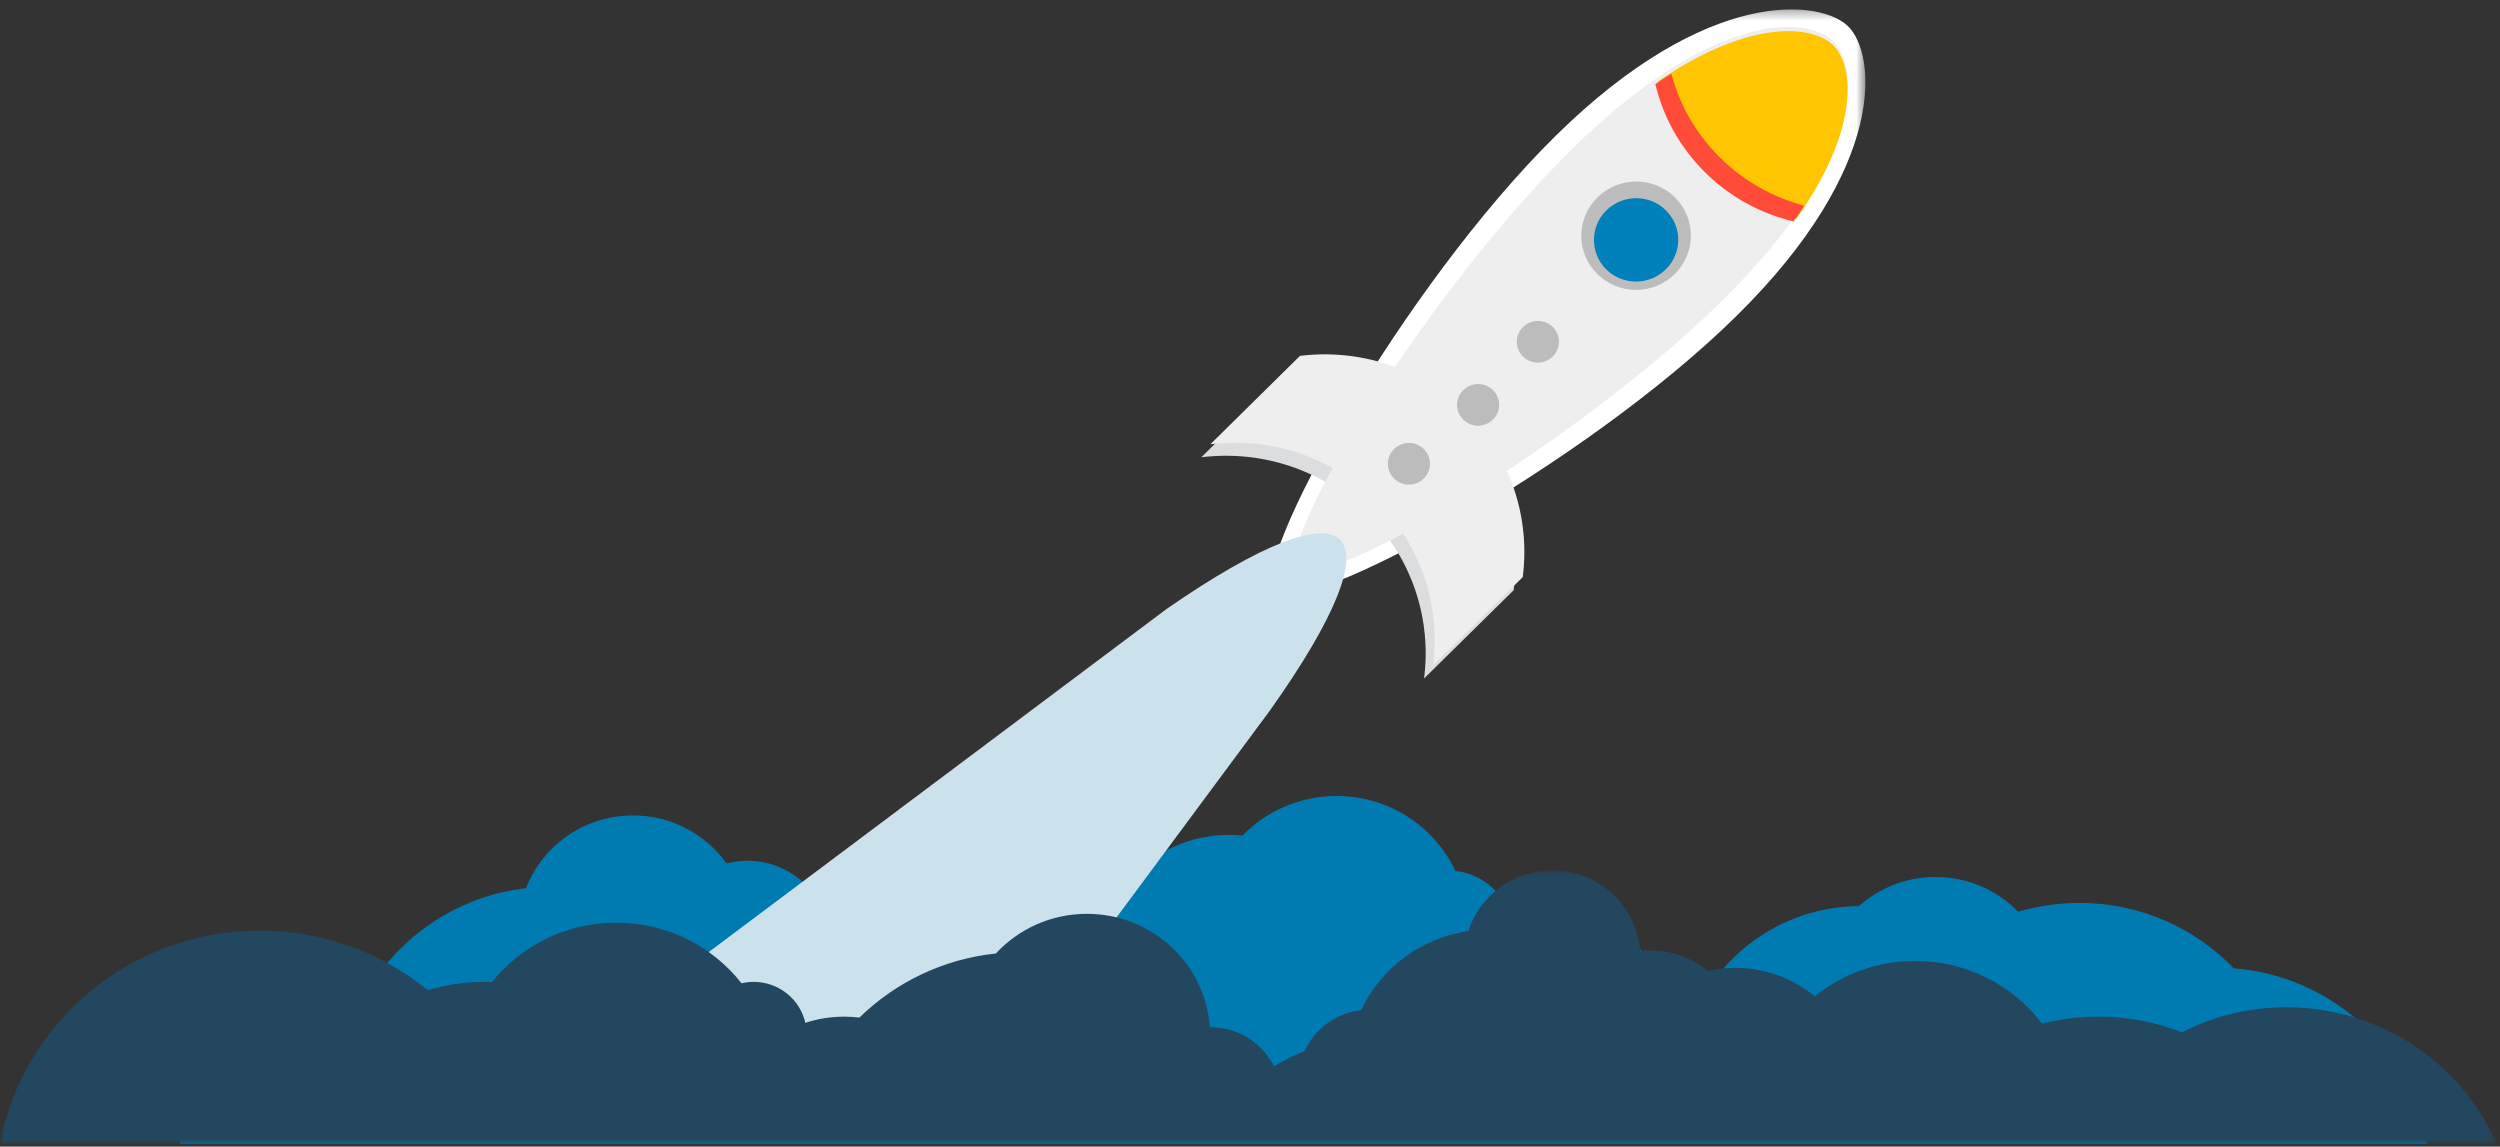 <?xml version="1.0" encoding="UTF-8"?>
<svg width="266px" height="122px" viewBox="0 0 266 122" version="1.1" xmlns="http://www.w3.org/2000/svg" xmlns:xlink="http://www.w3.org/1999/xlink">
    <rect x="0" y="0" width="266" height="122" fill="#333333" stroke="none"/>
    <!-- Generator: Sketch 49.3 (51167) - http://www.bohemiancoding.com/sketch -->
    <title>Artboard 3</title>
    <desc>Created with Sketch.</desc>
    <defs>
        <polygon id="path-1" points="0.264 0.308 63.479 0.308 63.479 62.655 0.264 62.655"></polygon>
        <polygon id="path-3" points="0 0.92 265.64 0.92 265.64 30 0 30"></polygon>
    </defs>
    <g id="Page-1" stroke="none" stroke-width="1" fill="none" fill-rule="evenodd">
        <g id="Artboard-3">
            <g id="Page-1">
                <path d="M258.22,121.692 C256.55,111.632 248.1,103.832 237.67,103.032 C233.55,98.742 227.72,96.072 221.27,96.072 C219,96.072 216.8,96.402 214.73,97.012 C212.52,94.732 209.4,93.312 205.95,93.312 C202.81,93.312 199.95,94.482 197.79,96.412 C191.29,96.462 185.57,99.712 182.15,104.642 C180.93,104.012 179.55,103.652 178.09,103.652 C177.86,103.652 177.64,103.662 177.41,103.682 C175.51,101.152 172.46,99.512 169.03,99.512 C167.69,99.512 166.41,99.762 165.23,100.222 C163.91,99.242 162.43,98.452 160.84,97.922 C160.17,95.132 157.79,92.992 154.85,92.662 C152.64,87.952 147.81,84.692 142.22,84.692 C138.29,84.692 134.73,86.312 132.2,88.902 C131.72,88.852 131.23,88.832 130.73,88.832 C128.16,88.832 125.75,89.522 123.68,90.722 C122.41,89.342 120.57,88.482 118.54,88.482 C117.19,88.482 115.94,88.862 114.87,89.522 C112.57,88.202 109.9,87.452 107.05,87.452 C100.59,87.452 95.05,91.322 92.65,96.842 C91.11,96.562 89.52,96.412 87.9,96.412 L87.36,96.422 C85.95,93.552 82.97,91.582 79.54,91.582 C78.77,91.582 78.02,91.682 77.31,91.872 C75.1,88.782 71.47,86.762 67.35,86.762 C62.16,86.762 57.73,89.972 55.97,94.502 C49.36,95.272 43.61,98.862 40.01,104.032 C29.69,104.572 21.2,111.962 19.1,121.692 L258.22,121.692 Z" id="Fill-1" fill="#007BB2"></path>
                <g id="Group-5" transform="translate(135, 0.692)">
                    <mask id="mask-2" fill="white">
                        <use xlink:href="#path-1"></use>
                    </mask>
                    <g id="Clip-4"></g>
                    <path d="M30.5,13.78 C46.71,-2.2 58.74,-0.77 61.66,2.13 C64.58,5.03 65.98,16.94 49.77,32.92 C33.56,48.9 3.52,65.21 0.6,62.32 C-2.32,59.42 14.29,29.76 30.5,13.78" id="Fill-3" fill="#FFFFFF" mask="url(#mask-2)"></path>
                </g>
                <path d="M127.82,48.652 C134.12,47.882 140.69,49.892 145.5,54.672 C150.32,59.462 152.32,65.962 151.52,72.192 L161.06,62.792 C161.86,56.562 159.86,50.052 155.05,45.272 C150.23,40.492 143.66,38.482 137.37,39.252 L127.82,48.652 Z" id="Fill-6" fill="#DCDDDF"></path>
                <path d="M128.78,47.272 C135.08,46.502 141.64,48.512 146.46,53.292 C151.27,58.072 153.28,64.582 152.47,70.812 L162.02,61.402 C162.82,55.182 160.82,48.672 156,43.882 C151.18,39.102 144.62,37.092 138.32,37.862 L128.78,47.272 Z" id="Fill-8" fill="#EEEEEE"></path>
                <path d="M167.14,15.982 C182.33,1.002 192.37,1.702 195.07,4.392 C197.77,7.072 198.44,17.012 183.25,31.982 C168.06,46.962 140.85,63.192 138.15,60.502 C135.44,57.812 151.95,30.952 167.14,15.982" id="Fill-10" fill="#EEEEEE"></path>
                <path d="M191.16,23.252 C198.05,13.412 197.18,6.922 195.07,4.832 C192.96,2.742 186.41,1.852 176.45,8.632 C177.26,12.062 179.02,15.322 181.71,18.002 C184.41,20.682 187.69,22.432 191.16,23.252" id="Fill-12" fill="#FFC500"></path>
                <path d="M190.84,23.562 C191.24,22.992 191.62,22.432 191.97,21.882 C188.67,21.012 185.56,19.302 182.98,16.742 C180.41,14.192 178.69,11.102 177.83,7.842 C177.28,8.182 176.71,8.552 176.13,8.942 C176.94,12.382 178.7,15.632 181.39,18.312 C184.09,20.992 187.38,22.742 190.84,23.562" id="Fill-14" fill="#FF4B38"></path>
                <path d="M169.97,21.002 C172.26,18.752 175.95,18.752 178.22,21.002 C180.48,23.252 180.47,26.912 178.19,29.162 C175.9,31.412 172.22,31.402 169.95,29.152 C167.68,26.902 167.69,23.252 169.97,21.002" id="Fill-16" fill="#BCBCBC"></path>
                <path d="M170.92,22.382 C172.68,20.652 175.52,20.652 177.26,22.392 C179.01,24.122 179,26.932 177.24,28.662 C175.48,30.392 172.65,30.392 170.9,28.662 C169.16,26.922 169.16,24.112 170.92,22.382" id="Fill-18" fill="#0081BC"></path>
                <path d="M162.05,34.792 C162.93,33.932 164.35,33.932 165.22,34.792 C166.09,35.662 166.09,37.062 165.21,37.932 C164.33,38.802 162.91,38.802 162.04,37.932 C161.17,37.062 161.17,35.662 162.05,34.792" id="Fill-20" fill="#BCBCBC"></path>
                <path d="M155.69,41.512 C156.57,40.642 157.99,40.642 158.86,41.512 C159.73,42.372 159.73,43.782 158.85,44.642 C157.97,45.512 156.55,45.512 155.68,44.642 C154.81,43.782 154.81,42.372 155.69,41.512" id="Fill-22" fill="#BCBCBC"></path>
                <path d="M148.33,47.772 C149.21,46.912 150.63,46.912 151.5,47.782 C152.37,48.642 152.37,50.052 151.49,50.912 C150.61,51.782 149.19,51.782 148.32,50.912 C147.45,50.042 147.45,48.642 148.33,47.772" id="Fill-24" fill="#BCBCBC"></path>
                <path d="M124.14,64.782 C144.46,50.732 149.35,55.592 135.08,75.652 L103.82,117.822 L53.53,117.692 L124.14,64.782 Z" id="Fill-26" fill="#CBE1EC"></path>
                <g id="Group-30" transform="translate(0, 91.692)">
                    <mask id="mask-4" fill="white">
                        <use xlink:href="#path-3"></use>
                    </mask>
                    <g id="Clip-29"></g>
                    <path d="M232.16,18.14 C229.41,17.07 226.41,16.48 223.28,16.48 C221.21,16.48 219.19,16.74 217.27,17.22 C214.2,13.17 209.3,10.55 203.78,10.55 C199.73,10.55 196,11.97 193.09,14.32 C190.81,12.43 187.87,11.29 184.66,11.29 C183.65,11.29 182.66,11.41 181.71,11.62 C180.08,10.26 177.97,9.44 175.67,9.44 C175.28,9.44 174.89,9.46 174.51,9.51 C174.17,4.71 170.12,0.92 165.17,0.92 C160.98,0.92 157.44,3.63 156.23,7.37 C151.16,8.11 146.91,11.35 144.82,15.79 C142.14,16.09 139.88,17.79 138.82,20.14 C137.68,20.59 136.58,21.13 135.55,21.77 C134.33,19.3 131.77,17.6 128.8,17.6 L128.73,17.59 C128.26,10.86 122.58,5.54 115.65,5.54 C111.81,5.54 108.36,7.17 105.96,9.76 C100.32,10.35 95.26,12.85 91.44,16.58 C90.91,16.52 90.36,16.48 89.82,16.48 C88.37,16.48 86.98,16.71 85.69,17.14 C85.13,14.65 82.88,12.78 80.19,12.78 C79.75,12.78 79.32,12.83 78.9,12.93 C75.81,9 70.99,6.48 65.57,6.48 C60.22,6.48 55.45,8.94 52.35,12.79 C52.1,12.78 51.84,12.78 51.58,12.78 C49.47,12.78 47.44,13.09 45.53,13.67 C40.67,9.71 34.44,7.32 27.65,7.32 C13.89,7.32 2.44,17.09 -0,30 L265.64,30 C261.9,21.46 253.29,15.48 243.28,15.48 C239.27,15.48 235.49,16.44 232.16,18.14" id="Fill-28" fill="#23475F" mask="url(#mask-4)"></path>
                </g>
            </g>
        </g>
    </g>
</svg>